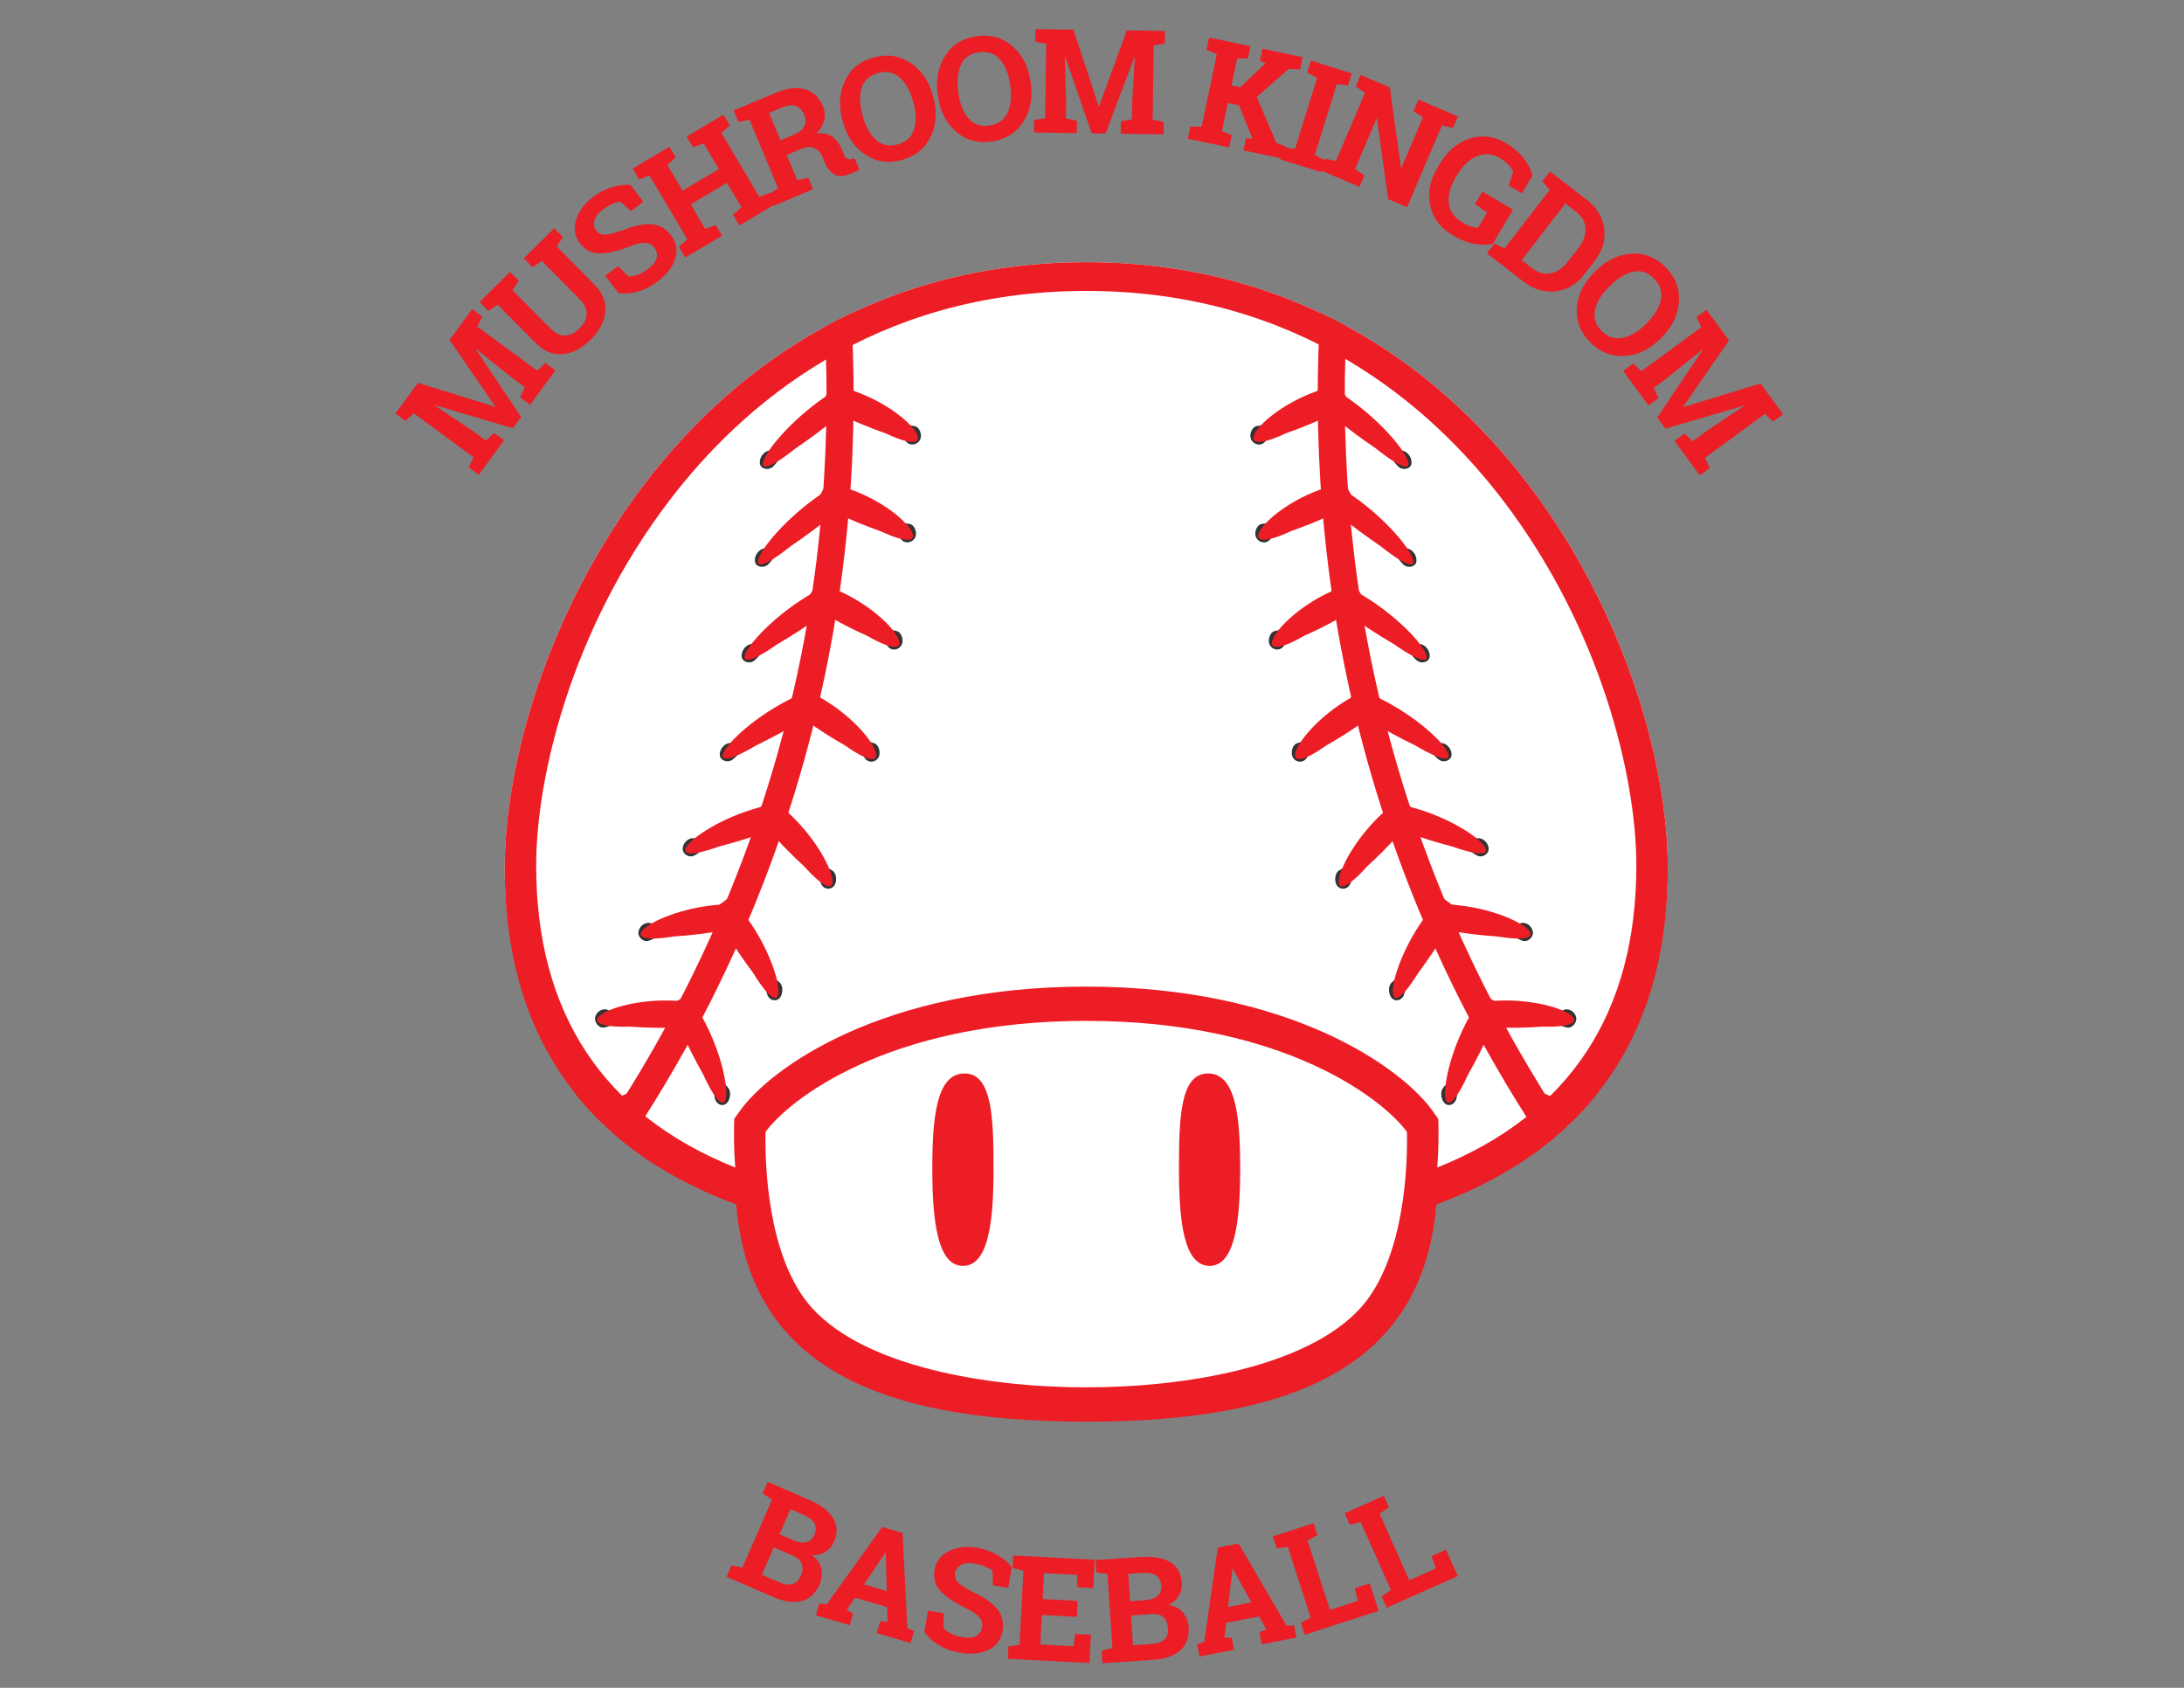 <?xml version="1.0" encoding="utf-8"?>
<!-- Generator: Adobe Illustrator 16.0.0, SVG Export Plug-In . SVG Version: 6.00 Build 0)  -->
<!DOCTYPE svg PUBLIC "-//W3C//DTD SVG 1.1//EN" "http://www.w3.org/Graphics/SVG/1.1/DTD/svg11.dtd">
<svg version="1.1" id="Layer_1" xmlns="http://www.w3.org/2000/svg" xmlns:xlink="http://www.w3.org/1999/xlink" x="0px" y="0px"
	 width="792px" height="612px" viewBox="0 0 792 612" enable-background="new 0 0 792 612" xml:space="preserve">
<rect x="0" y="0" width="792" height="612" fill="#808080" stroke="none"/>
<g>
	<path fill="#FFFFFF" d="M272.936,408.162c0.285,22.901,4.799,52.542,16.996,67.638c10.559,13.06,37.074,28.634,103.429,28.634
		c66.354,0,92.873-15.574,103.43-28.634c12.201-15.098,16.715-44.74,16.996-67.638c-11.603-14.09-50.057-43.274-120.426-43.274
		C323.003,364.888,284.543,394.069,272.936,408.162z"/>
	<g>
		<g>
			<defs>
				<path id="SVGID_1_" d="M393.915,95.076c-146.642,0-210.899,142.051-210.899,219.768c0,77.72,47.792,108.529,83.921,121.856
					c4.849,57.095,48.924,78.795,126.979,78.795s122.13-21.7,126.979-78.795c36.13-13.327,83.926-44.137,83.926-121.856
					C604.819,237.126,540.559,95.076,393.915,95.076z M493.098,474.559c-19.323,20.922-62.853,28.482-99.183,28.482
					c-36.335,0-79.857-7.561-99.183-28.482c-14.388-15.573-17.473-44.903-17.125-64.102c7.78-10.895,43.479-40.294,116.308-40.294
					c72.831,0,108.528,29.399,116.308,40.294C510.571,429.655,507.485,458.985,493.098,474.559z"/>
			</defs>
			<clipPath id="SVGID_2_">
				<use xlink:href="#SVGID_1_"  overflow="visible"/>
			</clipPath>
			<g clip-path="url(#SVGID_2_)">
				<g>
					<g enable-background="new    ">
						<path fill="#FFFFFF" d="M349.759,386.945c-10.129,0-11.665,15.791-11.665,34.436c0,18.639,1.761,35.337,11.099,35.337
							c9.336,0,11.097-16.244,11.097-34.885C360.291,403.19,359.89,386.945,349.759,386.945z"/>
						<path fill="#EC1D25" d="M349.194,468.139c-22.52,0-22.52-31.583-22.52-46.758c0-14.884,0-45.856,23.085-45.856
							c21.954,0,21.954,26.766,21.954,46.309C371.713,436.861,371.713,468.139,349.194,468.139z"/>
					</g>
					<g enable-background="new    ">
						<path fill="#FFFFFF" d="M393.915,94.071c-146.642,0-210.899,142.05-210.899,219.767s47.795,108.527,83.921,121.856
							c4.849,57.094,48.924,78.793,126.979,78.793s122.13-21.699,126.979-78.793c36.13-13.329,83.926-44.14,83.926-121.856
							S540.559,94.071,393.915,94.071z M492.398,472.852c-19.326,20.921-62.15,25.495-98.484,25.495
							c-36.331,0-79.156-4.574-98.48-25.495c-14.388-15.577-18.172-44.203-17.828-63.399c7.782-10.895,43.479-40.296,116.308-40.296
							c72.831,0,108.528,29.401,116.308,40.296C510.571,428.648,506.783,457.274,492.398,472.852z"/>
						<path fill="#EC1D25" d="M393.915,525.907c-54.417,0-126.949-8.695-137.541-82.081
							c-55.502-22.942-84.779-67.743-84.779-129.988c0-36.995,13.867-94.761,52.79-145.94
							c29.574-38.891,82.994-85.248,169.53-85.248c86.539,0,139.958,46.357,169.532,85.248
							c38.926,51.179,52.793,108.945,52.793,145.94c0,62.245-29.277,107.049-84.783,129.988
							C520.868,517.212,448.332,525.907,393.915,525.907z M289.019,413.557c0.249,17.454,4.179,40.044,14.803,51.548
							c9.199,9.953,32.294,21.823,90.093,21.823c57.798,0,80.897-11.87,90.092-21.823c10.629-11.506,14.561-34.098,14.804-51.548
							c-10.105-10.739-43.601-32.98-104.896-32.98C332.629,380.576,299.129,402.815,289.019,413.557z M393.915,105.49
							c-77.177,0-124.903,41.455-151.35,76.232c-35.525,46.713-48.129,100.365-48.129,132.116c0,53.468,24.28,90.284,72.185,109.497
							c-0.46-6.09-0.484-11.071-0.432-14.09l0.064-3.545l2.062-2.887c11.138-15.591,51.72-45.076,125.6-45.076
							c73.885,0,114.467,29.485,125.603,45.076l2.058,2.887l0.064,3.543c0.057,3.021,0.032,8-0.429,14.092
							c47.909-19.213,72.188-56.029,72.188-109.497c0-31.75-12.604-85.402-48.13-132.116
							C518.82,146.945,471.093,105.49,393.915,105.49z"/>
					</g>
					<g enable-background="new    ">
						<path fill="#FFFFFF" d="M438.071,386.945c-10.133,0-10.534,16.245-10.534,34.888c0,18.641,1.763,34.885,11.1,34.885
							c9.335,0,11.099-16.698,11.099-35.337C449.735,402.736,448.201,386.945,438.071,386.945z"/>
						<path fill="#EC1D25" d="M438.637,468.139c-22.519,0-22.519-31.277-22.519-46.306c0-19.543,0-46.309,21.953-46.309
							c23.085,0,23.085,30.973,23.085,45.856C461.156,436.556,461.156,468.139,438.637,468.139z"/>
					</g>
				</g>
			</g>
			<g clip-path="url(#SVGID_2_)">
				<g>
					<path fill="#EC1D25" d="M699.463,558.835c-71.751-53.439-127.031-115.773-164.302-185.261
						c-29.844-55.647-48.26-115.958-54.732-179.257C469.41,86.547,497.336,6.188,497.619,5.389l9.249,3.277
						c-0.274,0.783-27.531,79.414-16.63,185.09c10.043,97.359,55.508,238.358,215.085,357.208L699.463,558.835z"/>
				</g>
				<g>
					<g>
						<g>
							<path fill="#EC1D25" d="M486.482,42.526c2.953-3.253,2.953-3.253,2.953-3.253"/>
						</g>
						<g>
							<path fill="#EC1D25" d="M506.238,65.326"/>
						</g>
					</g>
				</g>
				<g>
					<g>
						<path fill="#333333" d="M460.028,155.823c0.79,1.619-0.117,3.155-1.487,4.557c-1.309,1.355-3.834,1.009-4.837-1.039
							c-0.791-1.624,0.173-4.457,1.977-4.833C457.575,154.124,459.233,154.195,460.028,155.823z"/>
					</g>
					<g>
						<path fill="#333333" d="M504.84,164.282c0.583-1.526,2.278-1.395,4.208-0.759c1.873,0.616,3.376,3.195,2.643,5.121
							c-0.575,1.539-3.224,1.972-4.733,0.433C505.364,167.444,504.262,165.818,504.84,164.282z"/>
					</g>
					<g>
						<g>
							<path fill="#EC1D25" d="M479.672,138.847c25.718,12.938,44.251,43.722,19.248,23.741c0,0-24.289-16.272-21.762-20.005
								C479.672,138.847,479.672,138.847,479.672,138.847z"/>
						</g>
						<g>
							<path fill="#EC1D25" d="M485.849,139.656c-25.813,4.531-44.632,29.219-19.464,17.426c0,0,24.409-8.318,21.935-12.875
								C485.849,139.656,485.849,139.656,485.849,139.656z"/>
						</g>
					</g>
				</g>
				<g>
					<g>
						<path fill="#333333" d="M461.82,191.31c0.791,1.61-0.113,3.147-1.482,4.56c-1.315,1.35-3.837,1-4.842-1.044
							c-0.795-1.617,0.166-4.456,1.975-4.833C459.362,189.614,461.028,189.685,461.82,191.31z"/>
					</g>
					<g>
						<path fill="#333333" d="M506.637,199.769c0.563-1.525,2.27-1.397,4.204-0.761c1.863,0.619,3.378,3.189,2.652,5.124
							c-0.579,1.535-3.229,1.964-4.739,0.436C507.153,202.928,506.057,201.305,506.637,199.769z"/>
					</g>
					<g>
						<g>
							<path fill="#EC1D25" d="M481.462,174.334c25.712,12.93,44.255,43.727,19.247,23.74c0,0-24.285-16.268-21.763-20.012
								C481.462,174.334,481.462,174.334,481.462,174.334z"/>
						</g>
						<g>
							<path fill="#EC1D25" d="M487.641,175.146c-25.815,4.52-44.629,29.213-19.461,17.422c0,0,24.412-8.314,21.933-12.866
								C487.641,175.146,487.641,175.146,487.641,175.146z"/>
						</g>
					</g>
				</g>
				<g>
					<g>
						<path fill="#333333" d="M466.515,229.827c0.875,1.562,0.074,3.169-1.199,4.702c-1.219,1.485-3.735,1.325-4.841-0.653
							c-0.874-1.569-0.101-4.504,1.664-5.021C463.995,228.316,465.631,228.255,466.515,229.827z"/>
					</g>
					<g>
						<path fill="#333333" d="M511.31,234.729c0.484-1.589,2.175-1.583,4.115-1.105c1.875,0.47,3.522,2.947,2.915,4.947
							c-0.478,1.595-3.064,2.25-4.648,0.816C512.003,237.874,510.823,236.319,511.31,234.729z"/>
					</g>
					<g>
						<g>
							<path fill="#EC1D25" d="M484.925,211.147c26.2,10.954,46.322,40.464,20.439,22.342c0,0-24.966-14.418-22.699-18.386
								C484.925,211.147,484.925,211.147,484.925,211.147z"/>
						</g>
						<g>
							<path fill="#EC1D25" d="M491.08,211.472c-25.244,6.627-42.388,33.006-18.209,19.11c0,0,23.648-10.339,20.931-14.725
								C491.08,211.472,491.08,211.472,491.08,211.472z"/>
						</g>
					</g>
				</g>
				<g>
					<g>
						<path fill="#333333" d="M474.6,270.144c0.973,1.497,0.295,3.196-0.867,4.859c-1.112,1.582-3.6,1.668-4.822-0.226
							c-0.969-1.508-0.388-4.527,1.307-5.213C472.016,268.839,473.632,268.634,474.6,270.144z"/>
					</g>
					<g>
						<path fill="#333333" d="M519.12,270.962c0.356-1.645,2.024-1.8,3.981-1.495c1.884,0.301,3.677,2.631,3.212,4.709
							c-0.377,1.652-2.885,2.55-4.54,1.25C520.013,274.05,518.752,272.612,519.12,270.962z"/>
					</g>
					<g>
						<g>
							<path fill="#EC1D25" d="M491.512,249.637c26.568,8.613,48.402,36.487,21.655,20.624c0,0-25.598-12.22-23.629-16.444
								C491.512,249.637,491.512,249.637,491.512,249.637z"/>
						</g>
						<g>
							<path fill="#EC1D25" d="M497.601,249.384c-24.456,9.008-39.598,37.176-16.677,20.936c0,0,22.623-12.602,19.652-16.758
								C497.601,249.384,497.601,249.384,497.601,249.384z"/>
						</g>
					</g>
				</g>
				<g>
					<g>
						<path fill="#333333" d="M489.709,315.376c1.168,1.291,0.774,3.15-0.045,5.084c-0.8,1.852-3.176,2.488-4.651,0.843
							c-1.18-1.287-1.117-4.465,0.41-5.535C487.021,314.649,488.543,314.081,489.709,315.376z"/>
					</g>
					<g>
						<path fill="#333333" d="M532.419,306.324c0.102-1.745,1.664-2.269,3.583-2.4c1.854-0.116,3.946,1.848,3.831,4.041
							c-0.079,1.75-2.34,3.202-4.131,2.267C533.796,309.251,532.34,308.058,532.419,306.324z"/>
					</g>
					<g>
						<g>
							<path fill="#EC1D25" d="M502.557,290.954c26.83,2.791,52.232,26.033,24.063,15.978c0,0-26.466-6.638-25.265-11.329
								C502.557,290.954,502.557,290.954,502.557,290.954z"/>
						</g>
						<g>
							<path fill="#EC1D25" d="M508.346,289.356c-21.939,14.511-31.868,46.243-12.569,24.798c0,0,19.614-17.726,16.096-21.257
								C508.346,289.356,508.346,289.356,508.346,289.356z"/>
						</g>
					</g>
				</g>
				<g>
					<g>
						<path fill="#333333" d="M508.595,355.209c1.31,1.075,1.206,3.038,0.675,5.133c-0.505,2.031-2.695,3.116-4.366,1.769
							c-1.312-1.092-1.698-4.313-0.392-5.678C505.895,354.999,507.279,354.117,508.595,355.209z"/>
					</g>
					<g>
						<path fill="#333333" d="M548.516,337.818c-0.153-1.778,1.289-2.617,3.106-3.118c1.778-0.478,4.073,1.107,4.276,3.332
							c0.172,1.785-1.801,3.686-3.675,3.091C550.251,340.491,548.682,339.583,548.516,337.818z"/>
					</g>
					<g>
						<g>
							<path fill="#EC1D25" d="M517.551,328.097c26.255-2.378,54.038,16.139,25.46,11.455c0,0-26.466-1.571-25.961-6.521
								C517.551,328.097,517.551,328.097,517.551,328.097z"/>
						</g>
						<g>
							<path fill="#EC1D25" d="M522.908,325.359c-19.113,18.876-24.22,52.806-8.625,27.434c0,0,16.416-21.651,12.521-24.54
								C522.908,325.359,522.908,325.359,522.908,325.359z"/>
						</g>
					</g>
				</g>
				<g>
					<g>
						<path fill="#333333" d="M527.079,392.803c1.395,0.9,1.49,2.89,1.183,5.083c-0.298,2.122-2.33,3.526-4.088,2.383
							c-1.393-0.912-2.103-4.093-0.957-5.656C524.429,392.96,525.696,391.891,527.079,392.803z"/>
					</g>
					<g>
						<path fill="#333333" d="M564.348,369.725c-0.326-1.757,0.994-2.793,2.726-3.556c1.689-0.732,4.085,0.542,4.516,2.761
							c0.336,1.776-1.39,3.984-3.28,3.641C566.316,372.191,564.691,371.503,564.348,369.725z"/>
					</g>
					<g>
						<g>
							<path fill="#EC1D25" d="M533.11,364.211c25.423-6.028,54.44,8.805,26.031,8.046c0,0-26.025,2.063-26.031-2.996
								C533.11,364.211,533.11,364.211,533.11,364.211z"/>
						</g>
						<g>
							<path fill="#EC1D25" d="M538.066,360.711c-16.776,21.683-18.349,56.611-5.662,28.862c0,0,13.856-24.108,9.756-26.484
								C538.066,360.711,538.066,360.711,538.066,360.711z"/>
						</g>
					</g>
				</g>
				<g>
					<g>
						<path fill="#333333" d="M550.647,429.55c1.446,0.732,1.719,2.725,1.61,4.997c-0.098,2.159-1.974,3.829-3.793,2.88
							c-1.466-0.752-2.433-3.878-1.445-5.604C548.063,430.025,549.209,428.804,550.647,429.55z"/>
					</g>
					<g>
						<path fill="#333333" d="M585.183,401.786c-0.479-1.744,0.723-2.949,2.364-3.909c1.582-0.956,4.054,0.041,4.664,2.234
							c0.493,1.746-1.02,4.181-2.896,4.054C587.326,404.043,585.679,403.533,585.183,401.786z"/>
					</g>
					<g>
						<g>
							<path fill="#EC1D25" d="M554.05,399.984c24.403-9.146,54.181,2.324,26.244,4.977c0,0-25.351,5.217-25.805,0.109
								C554.05,399.984,554.05,399.984,554.05,399.984z"/>
						</g>
						<g>
							<path fill="#EC1D25" d="M558.605,395.854c-14.558,23.896-13.018,59.309-3.019,29.8c0,0,11.476-25.991,7.245-27.896
								C558.605,395.854,558.605,395.854,558.605,395.854z"/>
						</g>
					</g>
				</g>
			</g>
			<g clip-path="url(#SVGID_2_)">
				<g>
					<path fill="#EC1D25" d="M87.946,558.835c71.75-53.439,127.029-115.773,164.299-185.261
						c29.846-55.647,48.262-115.958,54.734-179.257C317.998,86.547,290.071,6.188,289.786,5.389l-9.248,3.277
						c0.277,0.783,27.534,79.414,16.632,185.09c-10.044,97.359-55.511,238.358-215.085,357.208L87.946,558.835z"/>
				</g>
				<g>
					<g>
						<g>
							<path fill="#EC1D25" d="M300.927,42.526c-2.954-3.253-2.954-3.253-2.954-3.253"/>
						</g>
						<g>
							<path fill="#EC1D25" d="M281.17,65.326"/>
						</g>
					</g>
				</g>
				<g>
					<g>
						<path fill="#333333" d="M327.378,155.823c-0.787,1.619,0.12,3.155,1.488,4.557c1.307,1.355,3.836,1.009,4.838-1.039
							c0.791-1.624-0.173-4.457-1.976-4.833C329.833,154.124,328.174,154.195,327.378,155.823z"/>
					</g>
					<g>
						<path fill="#333333" d="M282.569,164.282c-0.583-1.526-2.278-1.395-4.209-0.759c-1.873,0.616-3.377,3.195-2.643,5.121
							c0.576,1.539,3.226,1.972,4.735,0.433C282.043,167.444,283.146,165.818,282.569,164.282z"/>
					</g>
					<g>
						<g>
							<path fill="#EC1D25" d="M307.736,138.847c-25.719,12.938-44.252,43.722-19.247,23.741c0,0,24.288-16.272,21.762-20.005
								C307.736,138.847,307.736,138.847,307.736,138.847z"/>
						</g>
						<g>
							<path fill="#EC1D25" d="M301.557,139.656c25.816,4.531,44.634,29.219,19.469,17.426c0,0-24.412-8.318-21.938-12.875
								C301.557,139.656,301.557,139.656,301.557,139.656z"/>
						</g>
					</g>
				</g>
				<g>
					<g>
						<path fill="#333333" d="M325.587,191.31c-0.792,1.61,0.113,3.147,1.483,4.56c1.314,1.35,3.836,1,4.84-1.044
							c0.797-1.617-0.164-4.456-1.973-4.833C328.046,189.614,326.381,189.685,325.587,191.31z"/>
					</g>
					<g>
						<path fill="#333333" d="M280.77,199.769c-0.562-1.525-2.268-1.397-4.201-0.761c-1.866,0.619-3.379,3.189-2.653,5.124
							c0.579,1.535,3.23,1.964,4.74,0.436C280.254,202.928,281.353,201.305,280.77,199.769z"/>
					</g>
					<g>
						<g>
							<path fill="#EC1D25" d="M305.948,174.334c-25.714,12.93-44.257,43.727-19.249,23.74c0,0,24.288-16.268,21.764-20.012
								C305.948,174.334,305.948,174.334,305.948,174.334z"/>
						</g>
						<g>
							<path fill="#EC1D25" d="M299.77,175.146c25.815,4.52,44.627,29.213,19.459,17.422c0,0-24.413-8.314-21.934-12.866
								C299.77,175.146,299.77,175.146,299.77,175.146z"/>
						</g>
					</g>
				</g>
				<g>
					<g>
						<path fill="#333333" d="M320.894,229.827c-0.877,1.562-0.074,3.169,1.199,4.702c1.22,1.485,3.735,1.325,4.839-0.653
							c0.875-1.569,0.102-4.504-1.665-5.021C323.415,228.316,321.776,228.255,320.894,229.827z"/>
					</g>
					<g>
						<path fill="#333333" d="M276.099,234.729c-0.487-1.589-2.174-1.583-4.115-1.105c-1.876,0.47-3.524,2.947-2.916,4.947
							c0.477,1.595,3.066,2.25,4.649,0.816C275.404,237.874,276.586,236.319,276.099,234.729z"/>
					</g>
					<g>
						<g>
							<path fill="#EC1D25" d="M302.483,211.147c-26.201,10.954-46.32,40.464-20.439,22.342c0,0,24.966-14.418,22.699-18.386
								C302.483,211.147,302.483,211.147,302.483,211.147z"/>
						</g>
						<g>
							<path fill="#EC1D25" d="M296.33,211.472c25.243,6.627,42.386,33.006,18.208,19.11c0,0-23.648-10.339-20.929-14.725
								C296.33,211.472,296.33,211.472,296.33,211.472z"/>
						</g>
					</g>
				</g>
				<g>
					<g>
						<path fill="#333333" d="M312.808,270.144c-0.973,1.497-0.293,3.196,0.87,4.859c1.11,1.582,3.599,1.668,4.821-0.226
							c0.968-1.508,0.388-4.527-1.307-5.213C315.393,268.839,313.777,268.634,312.808,270.144z"/>
					</g>
					<g>
						<path fill="#333333" d="M268.29,270.962c-0.358-1.645-2.025-1.8-3.982-1.495c-1.883,0.301-3.678,2.631-3.212,4.709
							c0.376,1.652,2.885,2.55,4.541,1.25C267.396,274.05,268.658,272.612,268.29,270.962z"/>
					</g>
					<g>
						<g>
							<path fill="#EC1D25" d="M295.899,249.637c-26.57,8.613-48.406,36.487-21.659,20.624c0,0,25.599-12.22,23.631-16.444
								C295.899,249.637,295.899,249.637,295.899,249.637z"/>
						</g>
						<g>
							<path fill="#EC1D25" d="M289.808,249.384c24.455,9.008,39.599,37.176,16.676,20.936c0,0-22.621-12.602-19.652-16.758
								C289.808,249.384,289.808,249.384,289.808,249.384z"/>
						</g>
					</g>
				</g>
				<g>
					<g>
						<path fill="#333333" d="M297.701,315.376c-1.169,1.291-0.778,3.15,0.043,5.084c0.8,1.852,3.173,2.488,4.651,0.843
							c1.179-1.287,1.116-4.465-0.41-5.535C300.386,314.649,298.866,314.081,297.701,315.376z"/>
					</g>
					<g>
						<path fill="#333333" d="M254.988,306.324c-0.101-1.745-1.663-2.269-3.583-2.4c-1.853-0.116-3.943,1.848-3.83,4.041
							c0.078,1.75,2.339,3.202,4.132,2.267C253.611,309.251,255.068,308.058,254.988,306.324z"/>
					</g>
					<g>
						<g>
							<path fill="#EC1D25" d="M284.852,290.954c-26.83,2.791-52.233,26.033-24.063,15.978c0,0,26.464-6.638,25.263-11.329
								C284.852,290.954,284.852,290.954,284.852,290.954z"/>
						</g>
						<g>
							<path fill="#EC1D25" d="M279.062,289.356C301,303.868,310.93,335.6,291.633,314.154c0,0-19.615-17.726-16.099-21.257
								C279.062,289.356,279.062,289.356,279.062,289.356z"/>
						</g>
					</g>
				</g>
				<g>
					<g>
						<path fill="#333333" d="M278.814,355.209c-1.313,1.075-1.206,3.038-0.675,5.133c0.506,2.031,2.695,3.116,4.367,1.769
							c1.31-1.092,1.695-4.313,0.391-5.678C281.512,354.999,280.128,354.117,278.814,355.209z"/>
					</g>
					<g>
						<path fill="#333333" d="M238.893,337.818c0.152-1.778-1.292-2.617-3.106-3.118c-1.778-0.478-4.074,1.107-4.275,3.332
							c-0.174,1.785,1.799,3.686,3.673,3.091C237.155,340.491,238.724,339.583,238.893,337.818z"/>
					</g>
					<g>
						<g>
							<path fill="#EC1D25" d="M269.858,328.097c-26.256-2.378-54.038,16.139-25.46,11.455c0,0,26.465-1.571,25.959-6.521
								C269.858,328.097,269.858,328.097,269.858,328.097z"/>
						</g>
						<g>
							<path fill="#EC1D25" d="M264.502,325.359c19.112,18.876,24.219,52.806,8.623,27.434c0,0-16.416-21.651-12.523-24.54
								C264.502,325.359,264.502,325.359,264.502,325.359z"/>
						</g>
					</g>
				</g>
				<g>
					<g>
						<path fill="#333333" d="M260.329,392.803c-1.395,0.9-1.49,2.89-1.18,5.083c0.295,2.122,2.326,3.526,4.086,2.383
							c1.392-0.912,2.102-4.093,0.955-5.656C262.98,392.96,261.714,391.891,260.329,392.803z"/>
					</g>
					<g>
						<path fill="#333333" d="M223.061,369.725c0.326-1.757-0.995-2.793-2.724-3.556c-1.69-0.732-4.088,0.542-4.516,2.761
							c-0.338,1.776,1.388,3.984,3.279,3.641C221.092,372.191,222.718,371.503,223.061,369.725z"/>
					</g>
					<g>
						<g>
							<path fill="#EC1D25" d="M254.298,364.211c-25.424-6.028-54.441,8.805-26.031,8.046c0,0,26.026,2.063,26.031-2.996
								C254.298,364.211,254.298,364.211,254.298,364.211z"/>
						</g>
						<g>
							<path fill="#EC1D25" d="M249.343,360.711c16.774,21.683,18.348,56.611,5.661,28.862c0,0-13.855-24.108-9.754-26.484
								C249.343,360.711,249.343,360.711,249.343,360.711z"/>
						</g>
					</g>
				</g>
				<g>
					<g>
						<path fill="#333333" d="M236.763,429.55c-1.45,0.732-1.721,2.725-1.613,4.997c0.099,2.159,1.976,3.829,3.794,2.88
							c1.465-0.752,2.433-3.878,1.445-5.604C239.346,430.025,238.198,428.804,236.763,429.55z"/>
					</g>
					<g>
						<path fill="#333333" d="M202.225,401.786c0.479-1.744-0.723-2.949-2.363-3.909c-1.583-0.956-4.053,0.041-4.665,2.234
							c-0.493,1.746,1.017,4.181,2.896,4.054C200.081,404.043,201.729,403.533,202.225,401.786z"/>
					</g>
					<g>
						<g>
							<path fill="#EC1D25" d="M233.358,399.984c-24.404-9.146-54.179,2.324-26.243,4.977c0,0,25.348,5.217,25.803,0.109
								C233.358,399.984,233.358,399.984,233.358,399.984z"/>
						</g>
						<g>
							<path fill="#EC1D25" d="M228.8,395.854c14.561,23.896,13.021,59.309,3.021,29.8c0,0-11.475-25.991-7.244-27.896
								C228.8,395.854,228.8,395.854,228.8,395.854z"/>
						</g>
					</g>
				</g>
			</g>
			<g clip-path="url(#SVGID_2_)">
				<g>
					<path fill="#EC1D25" d="M560,575.339c0,0,2-3.51,0-3.51C557,571.829,557,575.339,560,575.339
						C560,575.339,557,575.339,560,575.339z"/>
				</g>
			</g>
		</g>
		<g>
			<path fill="#EC1D25" d="M349.759,389.229c-10.129,0-11.665,15.793-11.665,34.436c0,18.642,1.761,35.339,11.099,35.339
				c9.336,0,11.097-16.246,11.097-34.886C360.291,405.475,359.89,389.229,349.759,389.229z"/>
		</g>
		<g>
			<path fill="#EC1D25" d="M438.071,389.229c-10.133,0-10.534,16.246-10.534,34.889c0,18.64,1.763,34.886,11.1,34.886
				c9.335,0,11.099-16.697,11.099-35.339C449.735,405.021,448.201,389.229,438.071,389.229z"/>
		</g>
	</g>
</g>
<g>
	<path fill="#EC1D25" d="M172.685,126.566l-0.113,0.109l16.423,24.527l-2.987,4.068l-28.202-8.323l-0.071,0.14l13.688,9.161
		l4.751,3.491l3-2.779l3.632,2.667l-9.193,12.512l-3.632-2.668l1.741-3.674l-21.685-15.931l-2.985,2.759l-3.652-2.683l2.363-3.216
		l5.808-7.906l27.921,8.66l0.091-0.125l-16.563-24.119l8.202-11.164l3.652,2.684l-1.756,3.693l21.685,15.933l3-2.78l3.632,2.668
		l-9.193,12.513l-3.631-2.668l1.74-3.674l-4.751-3.491L172.685,126.566z"/>
	<path fill="#EC1D25" d="M184.96,98.595l3.187,3.223l-2.313,3.373l13.759,13.916c1.737,1.758,3.511,2.606,5.32,2.543
		c1.809-0.062,3.537-0.909,5.185-2.537c1.673-1.655,2.556-3.384,2.651-5.193c0.096-1.808-0.732-3.596-2.481-5.367l-13.759-13.916
		l-3.381,2.257l-3.186-3.223l11.041-10.916l3.186,3.223l-2.312,3.374l13.758,13.916c2.958,2.99,4.252,6.272,3.887,9.845
		c-0.368,3.572-2.149,6.94-5.347,10.102c-3.187,3.15-6.562,4.882-10.126,5.196c-3.564,0.313-6.824-1.025-9.782-4.017l-13.758-13.915
		l-3.382,2.256l-3.186-3.222l2.838-2.807l5.346-5.285L184.96,98.595z"/>
	<path fill="#EC1D25" d="M233.31,73.151l-4.472,3.434l-3.912-3.488c-0.769,0.071-1.745,0.366-2.926,0.884
		c-1.182,0.519-2.332,1.206-3.448,2.063c-1.634,1.255-2.633,2.569-2.996,3.941c-0.364,1.373-0.127,2.604,0.709,3.693
		c0.774,1.007,1.875,1.477,3.305,1.407c1.428-0.07,3.564-0.623,6.406-1.657c3.98-1.607,7.395-2.313,10.239-2.118
		c2.845,0.196,5.203,1.513,7.074,3.949c1.957,2.545,2.49,5.328,1.606,8.345c-0.886,3.018-2.977,5.792-6.271,8.322
		c-2.354,1.81-4.77,3.068-7.243,3.779c-2.474,0.71-4.852,0.891-7.133,0.542l-4.769-6.208l4.616-3.544l3.879,3.741
		c0.975,0.031,2.1-0.189,3.374-0.658c1.274-0.47,2.544-1.191,3.81-2.164c1.633-1.255,2.619-2.542,2.958-3.863
		c0.339-1.321,0.08-2.54-0.777-3.656c-0.878-1.144-1.989-1.751-3.333-1.823c-1.342-0.072-3.264,0.364-5.762,1.31
		c-4.311,1.687-7.91,2.524-10.798,2.513c-2.886-0.012-5.267-1.236-7.139-3.673c-1.85-2.409-2.342-5.164-1.476-8.265
		c0.865-3.099,2.828-5.856,5.887-8.271c2.286-1.757,4.636-3.009,7.048-3.757c2.413-0.749,4.703-1.036,6.871-0.861L233.31,73.151z"/>
	<path fill="#EC1D25" d="M231.715,65.017l-2.312-3.898l13.357-7.917l2.31,3.898l-3.061,2.712l5.514,9.304l13.157-7.799l-5.514-9.302
		l-3.85,1.382l-2.311-3.898l3.455-2.047l6.446-3.821l3.455-2.048l2.312,3.898l-3.062,2.713l13.72,23.147l3.85-1.384l2.296,3.876
		l-13.355,7.917l-2.298-3.875l3.063-2.713l-5.252-8.86l-13.157,7.799l5.251,8.86l3.849-1.383l2.298,3.876l-13.357,7.917
		l-2.297-3.876l3.04-2.7l-13.72-23.146L231.715,65.017z"/>
	<path fill="#EC1D25" d="M281.575,33.542c3.927-1.642,7.382-2.031,10.368-1.168c2.984,0.864,5.14,2.879,6.465,6.046
		c0.729,1.742,0.893,3.45,0.496,5.124c-0.398,1.673-1.334,3.283-2.809,4.831c2.295-0.252,4.183,0.134,5.665,1.161
		c1.481,1.028,2.654,2.58,3.522,4.654l0.735,1.757c0.317,0.761,0.714,1.288,1.191,1.582c0.478,0.294,1.08,0.335,1.81,0.123
		l0.905-0.239l1.749,4.18l-3.588,1.5c-2.264,0.947-4.109,1.003-5.538,0.167c-1.43-0.835-2.547-2.218-3.355-4.151l-0.825-1.972
		c-0.702-1.678-1.701-2.809-2.996-3.394c-1.295-0.583-2.77-0.557-4.42,0.077l-5.676,2.374l3.814,9.122l4.004-0.837l1.737,4.157
		l-14.322,5.991l-1.74-4.156l3.383-2.254l-10.382-24.823l-3.98,0.827l-1.748-4.18l3.683-1.541L281.575,33.542z M283.036,50.849
		l4.799-2.007c1.931-0.809,3.207-1.826,3.83-3.053c0.621-1.228,0.607-2.617-0.041-4.169c-0.649-1.552-1.646-2.591-2.992-3.116
		c-1.346-0.526-2.954-0.398-4.822,0.383l-4.917,2.058L283.036,50.849z"/>
	<path fill="#EC1D25" d="M338.437,35.174c1.456,5.298,1.145,10.092-0.933,14.383c-2.079,4.293-5.567,7.111-10.467,8.458
		c-4.882,1.342-9.301,0.697-13.257-1.936c-3.954-2.634-6.661-6.599-8.116-11.895l-0.15-0.546c-1.447-5.265-1.15-10.045,0.891-14.345
		c2.04-4.299,5.501-7.12,10.383-8.462c4.9-1.347,9.346-0.7,13.339,1.941c3.992,2.641,6.712,6.593,8.159,11.856L338.437,35.174z
		 M331.047,36.565c-1.028-3.741-2.641-6.565-4.838-8.471c-2.197-1.906-4.82-2.439-7.864-1.602c-3.046,0.836-4.999,2.62-5.859,5.349
		c-0.861,2.729-0.773,5.98,0.265,9.754l0.163,0.596c1.047,3.808,2.646,6.666,4.8,8.574s4.745,2.448,7.773,1.615
		c3.063-0.842,5.044-2.637,5.944-5.386c0.9-2.748,0.827-6.026-0.221-9.833L331.047,36.565z"/>
	<path fill="#EC1D25" d="M373.793,30.158c0.755,5.442-0.177,10.155-2.793,14.14c-2.619,3.987-6.444,6.329-11.477,7.028
		c-5.016,0.697-9.314-0.516-12.894-3.641c-3.579-3.125-5.746-7.409-6.503-12.849l-0.078-0.562
		c-0.751-5.407,0.165-10.109,2.747-14.108c2.58-3.998,6.38-6.345,11.395-7.042c5.033-0.7,9.356,0.52,12.973,3.657
		c3.617,3.136,5.801,7.409,6.551,12.816L373.793,30.158z M366.285,30.578c-0.533-3.842-1.766-6.852-3.697-9.027
		c-1.932-2.174-4.461-3.045-7.59-2.61c-3.129,0.435-5.296,1.949-6.505,4.543c-1.208,2.594-1.543,5.83-1.004,9.707l0.085,0.611
		c0.542,3.91,1.758,6.953,3.646,9.125c1.887,2.173,4.387,3.043,7.498,2.61c3.146-0.437,5.343-1.959,6.592-4.569
		c1.25-2.608,1.603-5.867,1.06-9.778L366.285,30.578z"/>
	<path fill="#EC1D25" d="M411.517,20.836l-0.155-0.028L400.93,48.42l-5.046-0.072l-9.599-27.792l-0.155,0.023l0.488,16.461
		l-0.083,5.896l4.004,0.829l-0.063,4.505l-15.524-0.22l0.063-4.506l4.001-0.716l0.38-26.905l-3.979-0.829l0.063-4.531l3.991,0.057
		l9.809,0.139l9.162,27.761l0.154,0.002l10.021-27.489l13.852,0.196l-0.064,4.531l-4.028,0.716l-0.38,26.905l4.005,0.829
		l-0.063,4.505l-15.524-0.219l0.063-4.506l4.002-0.716l0.082-5.896L411.517,20.836z"/>
	<path fill="#EC1D25" d="M431.687,45.894l4.066,0.063l5.528-26.333l-3.745-1.577l0.932-4.434l14.994,3.149l-0.935,4.435
		l-3.887-0.027l-2.058,9.802l3.198,0.672l9.212-8.773l-2.104-0.759l0.931-4.435l14.541,3.054l-0.933,4.436l-4.123-0.156
		l-11.553,10.15l7.088,16.617l3.548,1.402l-0.928,4.41l-14.54-3.054l0.925-4.409l2.333,0.174l-4.827-12.09l-4.107-0.863
		l-2.134,10.155l3.572,1.54l-0.928,4.41l-14.993-3.149L431.687,45.894z"/>
	<path fill="#EC1D25" d="M474.044,26.312l1.348-4.327l14.823,4.62l-1.348,4.326l-4.065-0.457l-8.005,25.688l3.604,1.933
		l-1.341,4.302l-14.823-4.621l1.342-4.301l4.064,0.458l8.006-25.688L474.044,26.312z"/>
	<path fill="#EC1D25" d="M528.668,42.206l-1.776,4.169l-4-0.864L510.273,75.12l-6.895-2.938l-4.033-29.15l-0.152-0.037
		l-7.814,18.333l3.393,2.286l-1.766,4.145l-14.285-6.088l1.767-4.146l3.974,0.855l10.552-24.752l-3.368-2.276l1.777-4.169
		l3.672,1.565l6.915,2.948l4.035,29.149l0.152,0.037l7.802-18.311l-3.392-2.285l1.777-4.169l10.589,4.513L528.668,42.206z"/>
	<path fill="#EC1D25" d="M541.336,88.4c-1.661,0.414-3.742,0.445-6.246,0.093c-2.503-0.354-5.292-1.438-8.366-3.255
		c-4.357-2.576-7.043-6.131-8.053-10.666c-1.009-4.534-0.133-9.136,2.625-13.807l0.655-1.108c2.855-4.833,6.526-7.967,11.015-9.403
		c4.487-1.436,8.902-0.87,13.248,1.697c2.527,1.493,4.597,3.261,6.214,5.302c1.616,2.041,2.713,4.159,3.29,6.354l-3.84,6.495
		l-4.789-2.829l1.646-4.86c-0.294-0.852-0.834-1.715-1.624-2.59c-0.788-0.875-1.812-1.683-3.068-2.426
		c-2.822-1.667-5.633-1.922-8.43-0.765c-2.799,1.159-5.192,3.423-7.184,6.792l-0.683,1.153c-1.937,3.28-2.717,6.354-2.336,9.22
		c0.378,2.867,2.018,5.155,4.914,6.867c1.3,0.769,2.419,1.28,3.355,1.535c0.936,0.254,1.722,0.369,2.354,0.344l3.234-5.476
		l-4.4-3.08l2.685-4.543l11.107,6.562L541.336,88.4z"/>
	<path fill="#EC1D25" d="M575.445,72.476c3.63,2.8,5.726,6.266,6.288,10.397c0.563,4.131-0.556,8.011-3.355,11.64l-3.793,4.912
		c-2.809,3.643-6.278,5.708-10.408,6.197c-4.129,0.489-8.008-0.667-11.635-3.467l-13.353-10.304l2.755-3.567l3.629,1.828
		l16.442-21.302l-2.689-3.049l2.77-3.588l3.158,2.438L575.445,72.476z M567.667,73.79l-15.842,20.527l3.934,3.036
		c2.134,1.646,4.361,2.216,6.683,1.71c2.322-0.507,4.379-1.922,6.172-4.246l3.824-4.954c1.772-2.296,2.609-4.632,2.512-7.006
		c-0.1-2.374-1.215-4.384-3.349-6.031L567.667,73.79z"/>
	<path fill="#EC1D25" d="M602.18,122.753c-3.887,3.883-8.207,5.982-12.966,6.295c-4.76,0.314-8.934-1.325-12.524-4.92
		c-3.581-3.581-5.203-7.743-4.866-12.482c0.335-4.74,2.445-9.051,6.331-12.934l0.399-0.4c3.862-3.86,8.165-5.963,12.911-6.314
		c4.747-0.352,8.909,1.265,12.49,4.846c3.589,3.595,5.224,7.78,4.901,12.557c-0.323,4.776-2.415,9.093-6.276,12.952L602.18,122.753z
		 M597.318,117.016c2.744-2.742,4.403-5.54,4.976-8.392c0.57-2.853-0.26-5.396-2.493-7.63c-2.233-2.233-4.747-3.05-7.546-2.451
		c-2.798,0.6-5.582,2.284-8.351,5.05l-0.437,0.437c-2.793,2.792-4.485,5.594-5.083,8.41c-0.594,2.815,0.217,5.334,2.438,7.556
		c2.246,2.246,4.785,3.083,7.621,2.506c2.832-0.576,5.646-2.258,8.439-5.049L597.318,117.016z"/>
	<path fill="#EC1D25" d="M632.368,147.252l-0.07-0.139l-28.319,8.317l-2.986-4.069l16.391-24.41l-0.111-0.11l-12.842,10.312
		l-4.756,3.487l1.754,3.696l-3.634,2.665l-9.182-12.521l3.634-2.665l2.982,2.761l21.698-15.913l-1.736-3.676l3.652-2.68l2.362,3.218
		l5.802,7.911l-16.63,24.043l0.091,0.125l27.975-8.574l8.191,11.171l-3.653,2.68l-3-2.782l-21.697,15.912l1.754,3.696l-3.634,2.666
		l-9.183-12.521l3.634-2.664l2.983,2.762l4.754-3.487L632.368,147.252z"/>
</g>
<g>
	<path fill="#EC1D25" d="M293.68,543.961c4.046,1.758,6.86,3.918,8.441,6.478c1.583,2.561,1.694,5.406,0.332,8.539
		c-0.691,1.59-1.73,2.827-3.116,3.712c-1.386,0.886-3.02,1.296-4.898,1.227c1.871,1.337,3.005,2.954,3.406,4.851
		c0.403,1.896,0.189,3.798-0.638,5.702c-1.432,3.292-3.602,5.309-6.509,6.058c-2.907,0.747-6.353,0.256-10.336-1.477l-16.908-7.349
		l1.797-4.134l3.969,0.883l10.728-24.676l-3.352-2.3l1.806-4.155l3.661,1.59L293.68,543.961z M280.622,561.081L276.311,571
		l6.351,2.761c1.828,0.794,3.394,1.003,4.699,0.626c1.305-0.379,2.296-1.346,2.975-2.906c0.733-1.684,0.883-3.149,0.45-4.395
		c-0.431-1.245-1.528-2.25-3.292-3.016L280.622,561.081z M282.695,556.312l4.958,2.155c1.843,0.802,3.423,1.039,4.744,0.715
		c1.32-0.324,2.295-1.21,2.926-2.658c0.691-1.59,0.701-2.981,0.03-4.171c-0.672-1.189-1.999-2.216-3.982-3.079l-4.723-2.053
		L282.695,556.312z"/>
	<path fill="#EC1D25" d="M297.127,581.367l2.679,0.382l20.107-28.08l7.39,2.163l1.712,34.467l2.462,1.125l-1.267,4.324l-12.257-3.59
		l1.266-4.324l2.626,0.287l-0.135-5.406l-11.663-3.415l-3.03,4.479l2.367,1.175l-1.267,4.325l-12.257-3.588L297.127,581.367z
		 M313.309,574.486l8.253,2.416l-0.341-13.863l-0.148-0.044L313.309,574.486z"/>
	<path fill="#EC1D25" d="M365.618,575.76l-5.563-0.927l-0.119-5.241c-0.577-0.513-1.458-1.023-2.643-1.535
		c-1.186-0.51-2.472-0.881-3.861-1.111c-2.031-0.338-3.673-0.173-4.924,0.498c-1.251,0.67-1.99,1.684-2.215,3.037
		c-0.209,1.254,0.199,2.379,1.225,3.377c1.026,0.996,2.887,2.181,5.583,3.551c3.892,1.813,6.737,3.828,8.535,6.042
		s2.444,4.836,1.942,7.865c-0.527,3.167-2.196,5.457-5.008,6.868c-2.81,1.411-6.264,1.777-10.36,1.095
		c-2.93-0.487-5.498-1.394-7.705-2.717c-2.208-1.324-3.962-2.939-5.264-4.844l1.286-7.722l5.739,0.955l-0.088,5.389
		c0.644,0.733,1.572,1.405,2.785,2.017c1.211,0.61,2.605,1.046,4.181,1.309c2.031,0.338,3.646,0.181,4.842-0.474
		c1.196-0.653,1.91-1.675,2.141-3.063c0.237-1.422-0.077-2.649-0.94-3.68c-0.864-1.031-2.495-2.137-4.891-3.319
		c-4.174-1.999-7.242-4.06-9.204-6.178c-1.961-2.119-2.691-4.694-2.186-7.724c0.499-2.998,2.176-5.237,5.032-6.722
		c2.856-1.481,6.211-1.929,10.064-1.34c2.845,0.474,5.363,1.337,7.556,2.589c2.193,1.253,3.966,2.731,5.318,4.435L365.618,575.76z"
		/>
	<path fill="#EC1D25" d="M390.493,586.258l-12.677-0.662l-0.558,10.697l12.084,0.63l0.568-4.456l5.709,0.298l-0.534,10.232
		l-29.622-1.545l0.235-4.499l4.026-0.563l1.4-26.871l-3.945-0.979l0.236-4.524l3.986,0.207l25.585,1.334l-0.536,10.26l-5.761-0.3
		l-0.099-4.491l-11.983-0.626l-0.492,9.411l12.678,0.661L390.493,586.258z"/>
	<path fill="#EC1D25" d="M413.905,564.556c4.402-0.293,7.893,0.336,10.474,1.885c2.58,1.549,3.984,4.027,4.21,7.436
		c0.116,1.729-0.24,3.306-1.065,4.729c-0.827,1.422-2.091,2.533-3.79,3.336c2.273,0.329,4.025,1.245,5.252,2.746
		c1.227,1.502,1.909,3.288,2.047,5.36c0.237,3.581-0.764,6.369-3.005,8.368c-2.241,1.998-5.529,3.143-9.863,3.43l-18.394,1.223
		l-0.3-4.496l3.932-1.035l-1.784-26.849l-4.035-0.506l-0.301-4.522l3.982-0.264L413.905,564.556z M409.809,580.568l5.396-0.357
		c2.004-0.134,3.517-0.646,4.542-1.542c1.024-0.894,1.484-2.128,1.38-3.703c-0.116-1.729-0.744-2.97-1.887-3.722
		c-1.142-0.747-2.793-1.052-4.95-0.908l-5.14,0.343L409.809,580.568z M410.153,585.76l0.718,10.79l6.911-0.46
		c1.986-0.131,3.475-0.665,4.462-1.6c0.987-0.933,1.424-2.249,1.313-3.945c-0.123-1.832-0.661-3.202-1.616-4.112
		c-0.956-0.907-2.392-1.297-4.31-1.17L410.153,585.76z"/>
	<path fill="#EC1D25" d="M434.137,596.213l2.555-0.893l4.937-34.182l7.556-1.477l17.376,29.817l2.702-0.135l0.865,4.422
		l-12.534,2.451l-0.864-4.423l2.463-0.952l-2.605-4.739l-11.928,2.332l-0.629,5.37l2.641-0.043l0.865,4.421l-12.534,2.453
		L434.137,596.213z M445.338,582.662l8.441-1.65l-6.68-12.153l-0.152,0.03L445.338,582.662z"/>
	<path fill="#EC1D25" d="M473.123,592.752l-1.388-4.289l3.56-1.962l-8.275-25.603l-4.035,0.492l-1.395-4.313l3.797-1.227
		l7.155-2.313l3.822-1.236l1.393,4.313l-3.584,1.97l8.127,25.137l10.07-3.254l-1.107-4.596l5.463-1.766l3.225,9.972L473.123,592.752
		z"/>
	<path fill="#EC1D25" d="M502.888,582.939l-1.833-4.117l3.332-2.328l-10.948-24.58l-3.959,0.918l-1.845-4.139l3.646-1.625
		l6.867-3.059l3.67-1.634l1.844,4.14l-3.355,2.341l10.748,24.132l9.668-4.307l-1.589-4.449l5.246-2.338l4.264,9.574L502.888,582.939
		z"/>
</g>
</svg>
